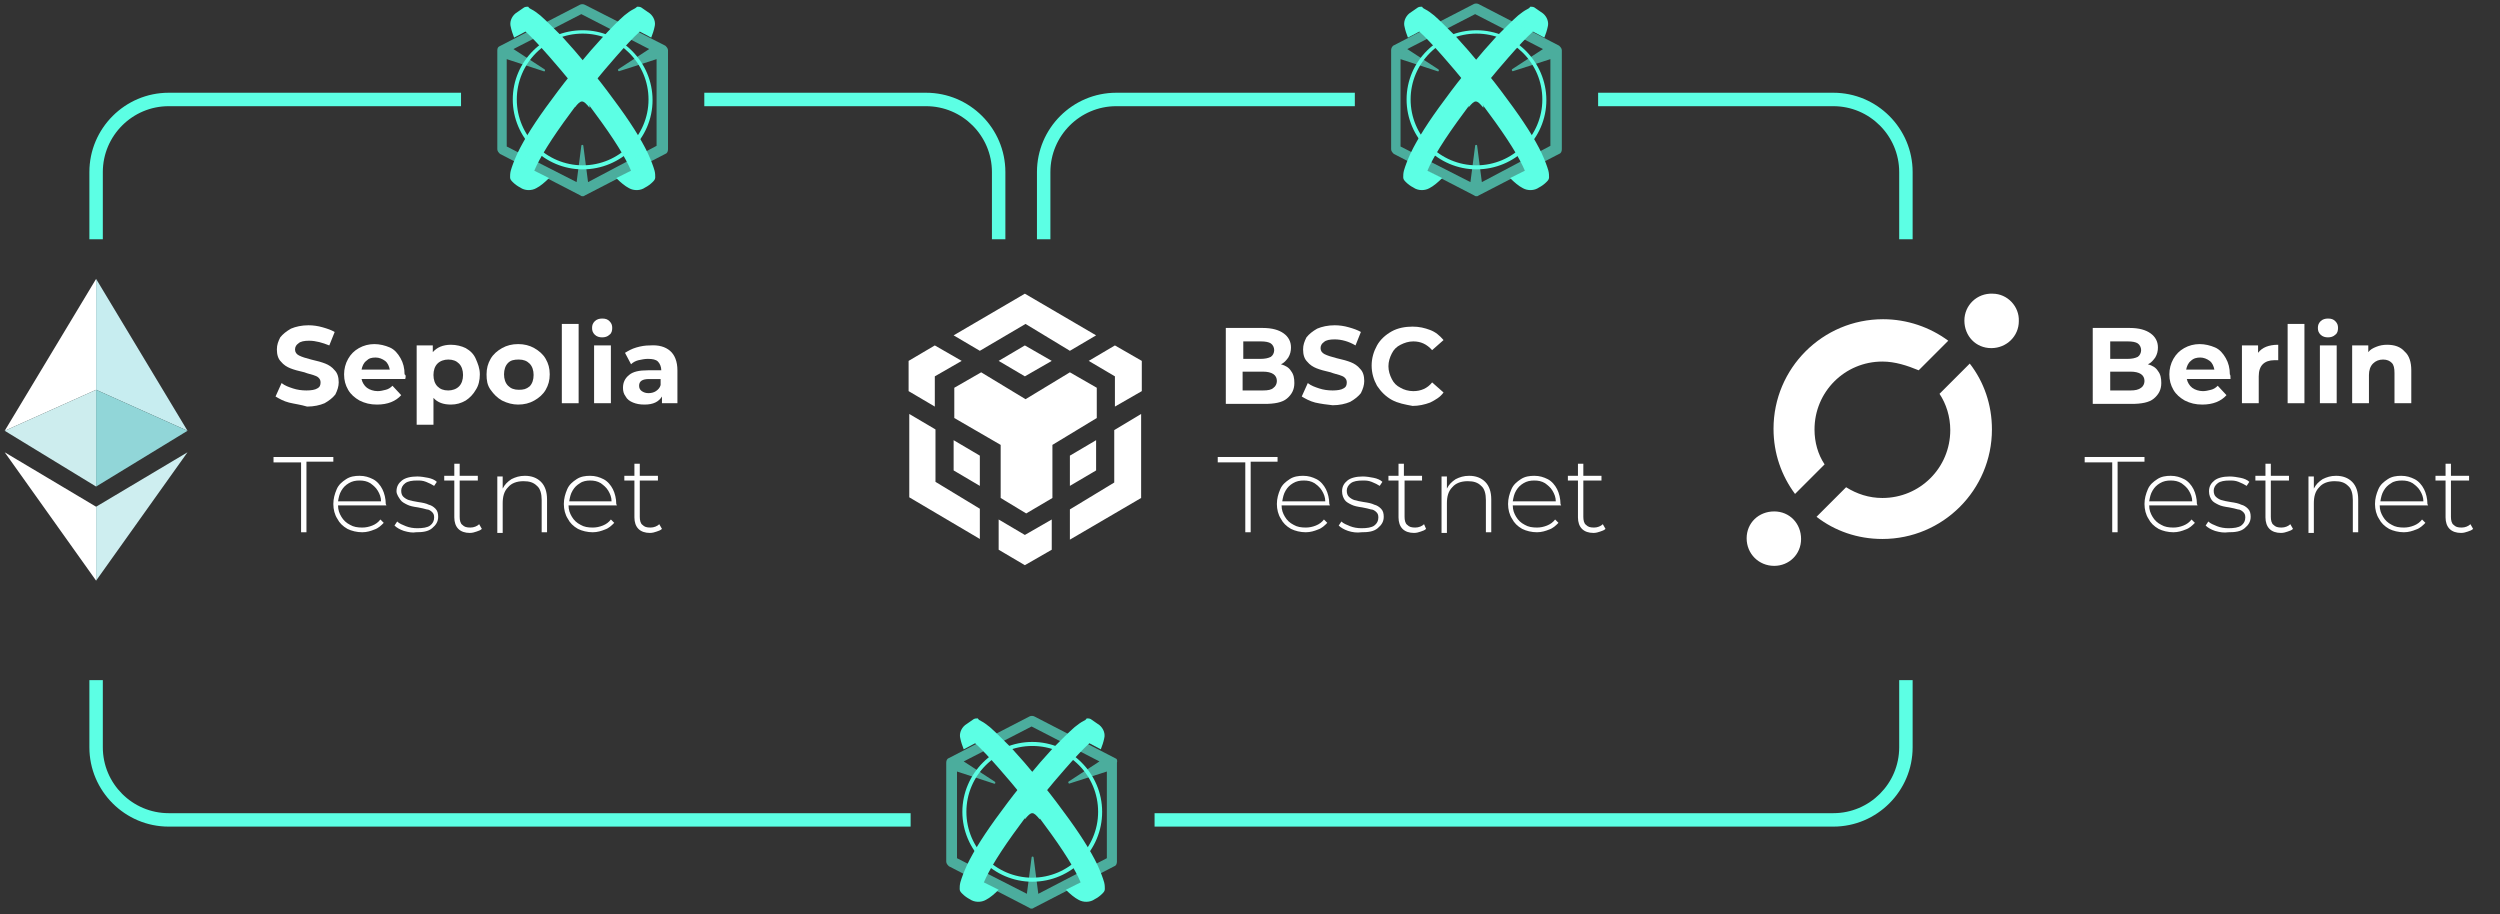 <?xml version="1.0" encoding="utf-8"?>
<!-- Generator: Adobe Illustrator 23.0.1, SVG Export Plug-In . SVG Version: 6.00 Build 0)  -->
<svg version="1.1" id="Capa_1" xmlns="http://www.w3.org/2000/svg" xmlns:xlink="http://www.w3.org/1999/xlink" x="0px" y="0px"
	 viewBox="0 0 372 136" style="enable-background:new 0 0 372 136;" xml:space="preserve">
<rect x="0" y="0" width="372" height="136" fill="#333333" stroke="none"/>
<style type="text/css">
	.st0{fill:#FFFFFF;}
	.st1{fill:#CDEDEE;}
	.st2{fill:#C7EDF0;}
	.st3{fill:#91D6D8;}
	.st4{fill:#CEEEF0;}
	.st5{fill:#5CFFE4;}
	.st6{opacity:0.6;fill:#5CFFE4;}
</style>
<g>
	<g>
		<g>
			<g>
				<polygon class="st0" points="14.3,41.5 14.3,58 0.7,64.1 				"/>
				<polygon class="st1" points="14.3,58 14.3,72.4 0.7,64.1 				"/>
				<polygon class="st0" points="14.3,75.4 14.3,86.4 0.7,67.3 				"/>
			</g>
			<g>
				<polygon class="st2" points="14.3,41.5 14.3,58 27.9,64.1 				"/>
				<polygon class="st3" points="14.3,58 14.3,72.4 27.9,64.1 				"/>
				<polygon class="st4" points="14.3,75.4 14.3,86.4 27.9,67.3 				"/>
			</g>
		</g>
	</g>
</g>
<path id="binancedex" class="st0" d="M156.5,77.3v4.5l-4,2.3l-3.9-2.3v-4.5l3.9,2.3L156.5,77.3z M135.3,61.6l3.9,2.3v7.8l6.6,4v4.5
	L135.3,74V61.6z M169.8,61.6v12.5l-10.6,6.2v-4.5l6.6-4v-7.8L169.8,61.6z M159.2,55.4l4,2.3l0,0v4.5l-6.6,4v7.9l-3.9,2.3l-3.8-2.3
	v-7.9l-6.9-4v-4.5l4-2.3l6.6,4L159.2,55.4z M141.9,65.5l3.9,2.3v4.5l-3.9-2.3V65.5z M163.1,65.5v4.5l-3.9,2.3v-4.5L163.1,65.5z
	 M139.1,51.4l4,2.3l-4,2.3v4.5l-3.9-2.3v-4.5L139.1,51.4z M165.9,51.4l4,2.3v4.5l-4,2.3v-4.5l-3.9-2.3L165.9,51.4z M152.5,51.4
	l4,2.3l-4,2.3l-3.9-2.3L152.5,51.4z M152.5,43.7l10.6,6.2l-3.9,2.3l-6.6-4l-6.8,4l-3.9-2.3L152.5,43.7z"/>
<g>
	<g>
		<g>
			<path class="st0" d="M296.5,43.7c2.2,0,4,1.9,3.9,4.1c0,2.2-1.8,4-4.1,4c-2.3,0-4-1.8-4-4.1C292.3,45.4,294.2,43.6,296.5,43.7z"
				/>
		</g>
		<g>
			<path class="st0" d="M293.1,54.1c2.1,2.7,3.3,6.1,3.3,9.8c0,9-7.3,16.3-16.3,16.3c-3.7,0-7.1-1.2-9.8-3.3l4.4-4.4
				c1.6,1,3.4,1.6,5.4,1.6c5.6,0,10.1-4.5,10.1-10.1c0-2-0.6-3.9-1.6-5.4L293.1,54.1z"/>
		</g>
		<g>
			<path class="st0" d="M280.1,53.8c-5.6,0-10.1,4.5-10.1,10.1c0,1.9,0.5,3.7,1.5,5.2l-4.4,4.4c-2-2.7-3.2-6-3.2-9.7
				c0-9,7.3-16.3,16.3-16.3c3.6,0,7,1.2,9.7,3.2l-4.4,4.4C283.8,54.4,282,53.8,280.1,53.8z"/>
		</g>
		<g>
			<path class="st0" d="M264,76.1c2.3,0,4,1.8,4,4.1c0,2.3-1.8,4-4,4c-2.3,0-4.1-1.8-4.1-4.1C259.9,77.8,261.7,76.1,264,76.1z"/>
		</g>
	</g>
</g>
<g>
	<path class="st5" d="M15.3,35.6h-2v-10c0-6.5,5.3-11.8,11.8-11.8h43.5v2H25.1c-5.4,0-9.8,4.4-9.8,9.8V35.6z"/>
</g>
<g>
	<path class="st5" d="M149.6,35.6h-2v-10c0-5.4-4.4-9.8-9.8-9.8h-33v-2h33c6.5,0,11.8,5.3,11.8,11.8V35.6z"/>
</g>
<g>
	<path class="st5" d="M272.8,123h-101v-2h101c5.4,0,9.8-4.4,9.8-9.8v-10h2v10C284.6,117.7,279.3,123,272.8,123z"/>
</g>
<g>
	<path class="st5" d="M135.5,123H25.1c-6.5,0-11.8-5.3-11.8-11.8v-10h2v10c0,5.4,4.4,9.8,9.8,9.8h110.4V123z"/>
</g>
<g>
	<g>
		<path class="st5" d="M86.7,25.2c-5.7,0-10.4-4.7-10.4-10.4S81,4.5,86.7,4.5c5.7,0,10.4,4.7,10.4,10.4S92.4,25.2,86.7,25.2z
			 M86.7,5c-5.4,0-9.8,4.4-9.8,9.8s4.4,9.8,9.8,9.8c5.4,0,9.8-4.4,9.8-9.8S92.1,5,86.7,5z"/>
	</g>
	<path class="st5" d="M94.2,1.4c-0.4,0.2-0.8,0.5-1.3,0.9C92.1,3,91,4.1,89.8,5.4c-2.4,2.6-5.3,6.1-7.7,9.4c-2.4,3.2-4.1,5.9-5.1,8
		c-0.5,1.1-0.8,1.9-1,2.6c-0.1,0.4-0.1,0.7-0.1,1c0,0.3,0.2,0.5,0.4,0.7c0.3,0.3,0.7,0.6,1.1,0.8c0.7,0.5,1.7,0.5,2.4,0.1
		c0,0,0,0,0,0c0.6-0.3,1.3-0.9,1.9-1.5l-2.2-1.1c0.8-1.9,2.5-4.7,5.4-8.6c2.1-2.9,4.6-5.9,6.7-8.3c1.4-1.6,2.7-3,3.6-3.8l1.7,0.9
		c0.2-0.5,0.4-1.1,0.5-1.6c0,0,0,0,0,0c0.2-0.7-0.1-1.5-0.7-2c-0.4-0.3-0.9-0.6-1.3-0.9c-0.2-0.1-0.4-0.1-0.6-0.1
		C94.6,1.2,94.4,1.3,94.2,1.4z"/>
	<path class="st5" d="M79.1,1.4c0.4,0.2,0.8,0.5,1.3,0.9c0.8,0.7,1.9,1.8,3.2,3.1c2.4,2.6,5.3,6.1,7.7,9.4c2.4,3.2,4.1,5.9,5.1,8
		c0.5,1.1,0.8,1.9,1,2.6c0.1,0.4,0.1,0.7,0.1,1c0,0.3-0.2,0.5-0.4,0.7c-0.3,0.3-0.7,0.6-1.1,0.8c-0.7,0.5-1.7,0.5-2.4,0.1
		c0,0,0,0,0,0c-0.6-0.3-1.3-0.9-1.9-1.5l2.2-1.1c-0.8-1.9-2.5-4.7-5.4-8.6c-2.1-2.9-4.6-5.9-6.7-8.3c-1.4-1.6-2.7-3-3.6-3.8
		l-1.7,0.9c-0.2-0.5-0.4-1.1-0.5-1.6c0,0,0,0,0,0c-0.2-0.7,0.1-1.5,0.7-2c0.4-0.3,0.9-0.6,1.3-0.9c0.2-0.1,0.4-0.1,0.6-0.1
		C78.7,1.2,78.9,1.3,79.1,1.4z"/>
	<path class="st6" d="M99,6.8L87,0.7c-0.2-0.1-0.5-0.1-0.7,0l-12,6.2C74.1,7,74,7.2,74,7.5v14.7c0,0.3,0.2,0.5,0.4,0.7l12,6.2
		c0.1,0.1,0.2,0.1,0.3,0.1c0.1,0,0.2,0,0.3-0.1l12-6.2c0.3-0.1,0.4-0.4,0.4-0.7V7.5C99.4,7.2,99.2,7,99,6.8z M87.5,27.1l-0.7-5.4
		c0-0.2-0.3-0.2-0.3,0l-0.7,5.4l-10.4-5.3V8.8l5.5,1.8c0.2,0.1,0.3-0.2,0.1-0.3l-4.6-3l10.1-5.2l10.1,5.2l-4.6,3
		c-0.1,0.1,0,0.3,0.1,0.3l5.6-1.8v12.9L87.5,27.1z"/>
	<path class="st5" d="M85.5,16c1-1.2,1.2-1.2,2.2,0c0.3,0-1.1-2.8-1.1-2.8S85.4,16,85.5,16z"/>
</g>
<g>
	<path class="st5" d="M156.3,35.6h-2v-10c0-6.5,5.3-11.8,11.8-11.8h35.5v2h-35.5c-5.4,0-9.8,4.4-9.8,9.8V35.6z"/>
</g>
<g>
	<path class="st5" d="M284.6,35.6h-2v-10c0-5.4-4.4-9.8-9.8-9.8h-35v-2h35c6.5,0,11.8,5.3,11.8,11.8V35.6z"/>
</g>
<g>
	<g>
		<path class="st5" d="M219.7,25.2c-5.7,0-10.4-4.7-10.4-10.4S214,4.5,219.7,4.5c5.7,0,10.4,4.7,10.4,10.4S225.4,25.2,219.7,25.2z
			 M219.7,5c-5.4,0-9.8,4.4-9.8,9.8s4.4,9.8,9.8,9.8s9.8-4.4,9.8-9.8S225.1,5,219.7,5z"/>
	</g>
	<path class="st5" d="M227.2,1.4c-0.4,0.2-0.8,0.5-1.3,0.9c-0.8,0.7-1.9,1.8-3.2,3.1c-2.4,2.6-5.3,6.1-7.7,9.4
		c-2.4,3.2-4.1,5.9-5.1,8c-0.5,1.1-0.8,1.9-1,2.6c-0.1,0.4-0.1,0.7-0.1,1c0,0.3,0.2,0.5,0.4,0.7c0.3,0.3,0.7,0.6,1.1,0.8
		c0.7,0.5,1.7,0.5,2.4,0.1c0,0,0,0,0,0c0.6-0.3,1.3-0.9,1.9-1.5l-2.2-1.1c0.8-1.9,2.5-4.7,5.4-8.6c2.1-2.9,4.6-5.9,6.7-8.3
		c1.4-1.6,2.7-3,3.6-3.8l1.7,0.9c0.2-0.5,0.4-1.1,0.5-1.6c0,0,0,0,0,0c0.2-0.7-0.1-1.5-0.7-2c-0.4-0.3-0.9-0.6-1.3-0.9
		c-0.2-0.1-0.4-0.1-0.6-0.1C227.6,1.2,227.4,1.3,227.2,1.4z"/>
	<path class="st5" d="M212.1,1.4c0.4,0.2,0.8,0.5,1.3,0.9c0.8,0.7,1.9,1.8,3.2,3.1c2.4,2.6,5.3,6.1,7.7,9.4c2.4,3.2,4.1,5.9,5.1,8
		c0.5,1.1,0.8,1.9,1,2.6c0.1,0.4,0.1,0.7,0.1,1c0,0.3-0.2,0.5-0.4,0.7c-0.3,0.3-0.7,0.6-1.1,0.8c-0.7,0.5-1.7,0.5-2.4,0.1
		c0,0,0,0,0,0c-0.6-0.3-1.3-0.9-1.9-1.5l2.2-1.1c-0.8-1.9-2.5-4.7-5.4-8.6c-2.1-2.9-4.6-5.9-6.7-8.3c-1.4-1.6-2.7-3-3.6-3.8
		l-1.7,0.9c-0.2-0.5-0.4-1.1-0.5-1.6c0,0,0,0,0,0c-0.2-0.7,0.1-1.5,0.7-2c0.4-0.3,0.9-0.6,1.3-0.9c0.2-0.1,0.4-0.1,0.6-0.1
		C211.7,1.2,211.9,1.3,212.1,1.4z"/>
	<path class="st6" d="M232,6.8l-12-6.2c-0.2-0.1-0.5-0.1-0.7,0l-12,6.2C207.1,7,207,7.2,207,7.5v14.7c0,0.3,0.2,0.5,0.4,0.7l12,6.2
		c0.1,0.1,0.2,0.1,0.3,0.1c0.1,0,0.2,0,0.3-0.1l12-6.2c0.3-0.1,0.4-0.4,0.4-0.7V7.5C232.4,7.2,232.2,7,232,6.8z M220.5,27.1
		l-0.7-5.4c0-0.2-0.3-0.2-0.3,0l-0.7,5.4l-10.4-5.3V8.8l5.5,1.8c0.2,0.1,0.3-0.2,0.1-0.3l-4.6-3l10.1-5.2l10.1,5.2l-4.6,3
		c-0.1,0.1,0,0.3,0.1,0.3l5.6-1.8v12.9L220.5,27.1z"/>
	<path class="st5" d="M218.5,16c1-1.2,1.2-1.2,2.2,0c0.3,0-1.1-2.8-1.1-2.8S218.4,16,218.5,16z"/>
</g>
<g>
	<g>
		<path class="st5" d="M153.6,131.2c-5.7,0-10.4-4.7-10.4-10.4s4.7-10.4,10.4-10.4c5.7,0,10.4,4.7,10.4,10.4
			S159.4,131.2,153.6,131.2z M153.6,111c-5.4,0-9.8,4.4-9.8,9.8s4.4,9.8,9.8,9.8c5.4,0,9.8-4.4,9.8-9.8S159.1,111,153.6,111z"/>
	</g>
	<path class="st5" d="M161.2,107.3c-0.4,0.2-0.8,0.5-1.3,0.9c-0.8,0.7-1.9,1.8-3.2,3.1c-2.4,2.6-5.3,6.1-7.7,9.4
		c-2.4,3.2-4.1,5.9-5.1,8c-0.5,1.1-0.8,1.9-1,2.6c-0.1,0.4-0.1,0.7-0.1,1c0,0.3,0.2,0.5,0.4,0.7c0.3,0.3,0.7,0.6,1.1,0.8
		c0.7,0.5,1.7,0.5,2.4,0.1c0,0,0,0,0,0c0.6-0.3,1.3-0.9,1.9-1.5l-2.2-1.1c0.8-1.9,2.5-4.7,5.4-8.6c2.1-2.9,4.6-5.9,6.7-8.3
		c1.4-1.6,2.7-3,3.6-3.8l1.7,0.9c0.2-0.5,0.4-1.1,0.5-1.6c0,0,0,0,0,0c0.2-0.7-0.1-1.5-0.7-2c-0.4-0.3-0.9-0.6-1.3-0.9
		c-0.2-0.1-0.4-0.1-0.6-0.1C161.6,107.1,161.4,107.2,161.2,107.3z"/>
	<path class="st5" d="M146,107.3c0.4,0.2,0.8,0.5,1.3,0.9c0.8,0.7,1.9,1.8,3.2,3.1c2.4,2.6,5.3,6.1,7.7,9.4c2.4,3.2,4.1,5.9,5.1,8
		c0.5,1.1,0.8,1.9,1,2.6c0.1,0.4,0.1,0.7,0.1,1c0,0.3-0.2,0.5-0.4,0.7c-0.3,0.3-0.7,0.6-1.1,0.8c-0.7,0.5-1.7,0.5-2.4,0.1
		c0,0,0,0,0,0c-0.6-0.3-1.3-0.9-1.9-1.5l2.2-1.1c-0.8-1.9-2.5-4.7-5.4-8.6c-2.1-2.9-4.6-5.9-6.7-8.3c-1.4-1.6-2.7-3-3.6-3.8
		l-1.7,0.9c-0.2-0.5-0.4-1.1-0.5-1.6c0,0,0,0,0,0c-0.2-0.7,0.1-1.5,0.7-2c0.4-0.3,0.9-0.6,1.3-0.9c0.2-0.1,0.4-0.1,0.6-0.1
		C145.6,107.1,145.8,107.2,146,107.3z"/>
	<path class="st6" d="M165.9,112.8l-12-6.2c-0.2-0.1-0.5-0.1-0.7,0l-12,6.2c-0.3,0.1-0.4,0.4-0.4,0.7v14.7c0,0.3,0.2,0.5,0.4,0.7
		l12,6.2c0.1,0.1,0.2,0.1,0.3,0.1c0.1,0,0.2,0,0.3-0.1l12-6.2c0.3-0.1,0.4-0.4,0.4-0.7v-14.7C166.3,113.1,166.2,112.9,165.9,112.8z
		 M154.5,133l-0.7-5.4c0-0.2-0.3-0.2-0.3,0l-0.7,5.4l-10.4-5.3v-12.9l5.5,1.8c0.2,0.1,0.3-0.2,0.1-0.3l-4.6-3l10.1-5.2l10.1,5.2
		l-4.6,3c-0.1,0.1,0,0.3,0.1,0.3l5.6-1.8v12.9L154.5,133z"/>
	<path class="st5" d="M152.5,121.9c1-1.2,1.2-1.2,2.2,0c0.3,0-1.1-2.8-1.1-2.8S152.3,121.9,152.5,121.9z"/>
</g>
<g>
	<g>
		<path class="st0" d="M43,59.9c-0.8-0.2-1.5-0.6-2-0.9l0.9-2c0.5,0.4,1.1,0.6,1.7,0.8s1.3,0.3,2,0.3c0.7,0,1.3-0.1,1.6-0.3
			c0.4-0.2,0.5-0.5,0.5-0.9c0-0.3-0.1-0.5-0.3-0.7c-0.2-0.2-0.5-0.3-0.8-0.4c-0.3-0.1-0.8-0.2-1.3-0.4c-0.9-0.2-1.6-0.4-2.1-0.6
			c-0.5-0.2-1-0.5-1.4-1c-0.4-0.4-0.6-1-0.6-1.8c0-0.7,0.2-1.2,0.5-1.8c0.4-0.5,0.9-0.9,1.6-1.3c0.7-0.3,1.6-0.5,2.6-0.5
			c0.7,0,1.4,0.1,2.1,0.3c0.7,0.2,1.3,0.4,1.8,0.7l-0.8,2C48,51,47,50.7,46,50.7c-0.7,0-1.3,0.1-1.6,0.4c-0.3,0.2-0.5,0.5-0.5,0.9
			c0,0.4,0.2,0.7,0.6,0.9c0.4,0.2,1,0.4,1.8,0.6c0.9,0.2,1.6,0.4,2.1,0.6c0.5,0.2,1,0.5,1.4,1c0.4,0.4,0.6,1,0.6,1.8
			c0,0.6-0.2,1.2-0.5,1.8c-0.4,0.5-0.9,0.9-1.6,1.3c-0.7,0.3-1.6,0.5-2.6,0.5C44.7,60.2,43.8,60.1,43,59.9z"/>
		<path class="st0" d="M60.3,56.4h-6.5c0.1,0.5,0.4,1,0.8,1.3c0.4,0.3,1,0.5,1.6,0.5c0.4,0,0.8-0.1,1.2-0.2s0.7-0.3,1-0.6l1.3,1.4
			c-0.8,0.9-2,1.4-3.6,1.4c-1,0-1.8-0.2-2.6-0.6c-0.7-0.4-1.3-0.9-1.7-1.6s-0.6-1.4-0.6-2.3c0-0.8,0.2-1.6,0.6-2.3
			c0.4-0.7,0.9-1.2,1.6-1.6c0.7-0.4,1.5-0.6,2.3-0.6c0.8,0,1.6,0.2,2.3,0.5s1.2,0.9,1.6,1.6s0.6,1.5,0.6,2.4
			C60.4,55.8,60.4,56,60.3,56.4z M54.5,53.7c-0.4,0.3-0.6,0.8-0.7,1.3H58c-0.1-0.5-0.3-1-0.7-1.3c-0.4-0.3-0.9-0.5-1.4-0.5
			C55.3,53.2,54.9,53.3,54.5,53.7z"/>
		<path class="st0" d="M69.3,51.8c0.7,0.4,1.2,0.9,1.5,1.6s0.6,1.4,0.6,2.3c0,0.9-0.2,1.7-0.6,2.3c-0.4,0.7-0.9,1.2-1.5,1.6
			c-0.7,0.4-1.4,0.6-2.2,0.6c-1.1,0-2-0.3-2.6-1v4H62V51.4h2.4v1c0.6-0.7,1.5-1.1,2.7-1.1C67.9,51.3,68.7,51.5,69.3,51.8z
			 M68.3,57.5c0.4-0.4,0.6-1,0.6-1.7c0-0.7-0.2-1.3-0.6-1.7c-0.4-0.4-0.9-0.6-1.6-0.6c-0.6,0-1.2,0.2-1.6,0.6
			c-0.4,0.4-0.6,1-0.6,1.7c0,0.7,0.2,1.3,0.6,1.7c0.4,0.4,0.9,0.6,1.6,0.6C67.3,58.1,67.9,57.9,68.3,57.5z"/>
		<path class="st0" d="M74.7,59.6C74,59.2,73.5,58.7,73,58s-0.6-1.4-0.6-2.3c0-0.9,0.2-1.6,0.6-2.3c0.4-0.7,1-1.2,1.7-1.6
			c0.7-0.4,1.5-0.6,2.4-0.6c0.9,0,1.7,0.2,2.4,0.6c0.7,0.4,1.3,0.9,1.7,1.6c0.4,0.7,0.6,1.4,0.6,2.3c0,0.9-0.2,1.6-0.6,2.3
			c-0.4,0.7-1,1.2-1.7,1.6c-0.7,0.4-1.5,0.6-2.4,0.6C76.3,60.2,75.5,60,74.7,59.6z M78.8,57.5c0.4-0.4,0.6-1,0.6-1.7
			c0-0.7-0.2-1.3-0.6-1.7c-0.4-0.4-0.9-0.6-1.6-0.6S76,53.6,75.6,54S75,55,75,55.7c0,0.7,0.2,1.3,0.6,1.7c0.4,0.4,0.9,0.6,1.6,0.6
			S78.3,57.9,78.8,57.5z"/>
		<path class="st0" d="M83.6,48.2h2.5V60h-2.5V48.2z"/>
		<path class="st0" d="M88.5,49.8c-0.3-0.3-0.4-0.6-0.4-1c0-0.4,0.1-0.7,0.4-1s0.7-0.4,1.1-0.4c0.5,0,0.8,0.1,1.1,0.4
			c0.3,0.3,0.4,0.6,0.4,1c0,0.4-0.1,0.8-0.4,1c-0.3,0.3-0.7,0.4-1.1,0.4C89.2,50.2,88.8,50.1,88.5,49.8z M88.4,51.4h2.5V60h-2.5
			V51.4z"/>
		<path class="st0" d="M99.7,52.2c0.7,0.6,1.1,1.6,1.1,2.9V60h-2.3V59c-0.5,0.8-1.3,1.2-2.6,1.2c-0.7,0-1.2-0.1-1.7-0.3
			s-0.9-0.5-1.1-0.9c-0.3-0.4-0.4-0.8-0.4-1.3c0-0.8,0.3-1.4,0.9-1.9c0.6-0.5,1.5-0.7,2.8-0.7h2c0-0.5-0.2-1-0.5-1.3
			c-0.3-0.3-0.8-0.4-1.5-0.4c-0.5,0-0.9,0.1-1.4,0.2c-0.4,0.1-0.8,0.3-1.1,0.6l-0.9-1.7c0.5-0.3,1-0.6,1.7-0.8
			c0.7-0.2,1.3-0.3,2-0.3C98,51.3,99,51.6,99.7,52.2z M97.6,58.2c0.3-0.2,0.6-0.5,0.7-0.9v-0.9h-1.7c-1,0-1.5,0.3-1.5,1
			c0,0.3,0.1,0.6,0.4,0.8c0.3,0.2,0.6,0.3,1,0.3C96.9,58.5,97.3,58.4,97.6,58.2z"/>
		<path class="st0" d="M44.7,68.8h-4V68h8.9v0.7h-4v10.5h-0.8V68.8z"/>
		<path class="st0" d="M57.5,75.2h-7.2c0,0.7,0.2,1.2,0.5,1.7c0.3,0.5,0.7,0.9,1.3,1.2c0.5,0.3,1.1,0.4,1.8,0.4c0.5,0,1-0.1,1.5-0.3
			c0.5-0.2,0.9-0.5,1.2-0.9l0.5,0.5c-0.4,0.4-0.8,0.8-1.4,1c-0.5,0.2-1.1,0.4-1.8,0.4c-0.8,0-1.6-0.2-2.2-0.5
			c-0.7-0.4-1.2-0.9-1.5-1.5c-0.4-0.6-0.6-1.4-0.6-2.2c0-0.8,0.2-1.5,0.5-2.2s0.8-1.1,1.4-1.5c0.6-0.4,1.3-0.5,2-0.5
			c0.8,0,1.4,0.2,2,0.5s1.1,0.9,1.4,1.5s0.5,1.4,0.5,2.2L57.5,75.2z M51.9,71.9c-0.5,0.3-0.8,0.6-1.1,1.1c-0.3,0.5-0.4,1-0.5,1.6
			h6.4c0-0.6-0.2-1.1-0.5-1.6c-0.3-0.5-0.7-0.8-1.1-1.1c-0.5-0.3-1-0.4-1.6-0.4C52.9,71.5,52.4,71.6,51.9,71.9z"/>
		<path class="st0" d="M60.1,79c-0.6-0.2-1.1-0.5-1.4-0.8l0.4-0.6c0.3,0.3,0.8,0.5,1.3,0.7c0.5,0.2,1.1,0.3,1.7,0.3
			c0.8,0,1.5-0.1,1.9-0.4c0.4-0.3,0.6-0.7,0.6-1.2c0-0.4-0.1-0.6-0.3-0.8c-0.2-0.2-0.5-0.4-0.8-0.4c-0.3-0.1-0.8-0.2-1.3-0.3
			c-0.7-0.1-1.2-0.2-1.6-0.4s-0.8-0.4-1-0.7S59,73.6,59,73.1c0-0.7,0.3-1.2,0.8-1.6c0.5-0.4,1.3-0.6,2.3-0.6c0.5,0,1.1,0.1,1.6,0.2
			c0.5,0.1,1,0.3,1.3,0.6l-0.4,0.6c-0.3-0.2-0.7-0.4-1.2-0.6s-0.9-0.2-1.3-0.2c-0.8,0-1.4,0.1-1.8,0.4c-0.4,0.3-0.6,0.7-0.6,1.1
			c0,0.4,0.1,0.7,0.3,0.9c0.2,0.2,0.5,0.4,0.8,0.5c0.3,0.1,0.8,0.2,1.4,0.3c0.7,0.1,1.2,0.2,1.6,0.4c0.4,0.1,0.7,0.3,1,0.6
			c0.3,0.3,0.4,0.7,0.4,1.2c0,0.7-0.3,1.2-0.9,1.7s-1.4,0.6-2.4,0.6C61.4,79.3,60.8,79.2,60.1,79z"/>
		<path class="st0" d="M71.7,78.7c-0.2,0.2-0.5,0.3-0.8,0.4s-0.6,0.2-1,0.2c-0.7,0-1.3-0.2-1.7-0.6c-0.4-0.4-0.6-1-0.6-1.7v-5.5
			h-1.5v-0.7h1.5V69h0.8v1.8h2.7v0.7h-2.7v5.4c0,0.5,0.1,1,0.4,1.2c0.3,0.3,0.6,0.4,1.2,0.4c0.5,0,1-0.2,1.3-0.5L71.7,78.7z"/>
		<path class="st0" d="M80.5,71.7c0.6,0.6,0.9,1.5,0.9,2.6v4.9h-0.8v-4.8c0-0.9-0.2-1.7-0.7-2.1c-0.5-0.5-1.1-0.7-2-0.7
			c-1,0-1.8,0.3-2.3,0.9c-0.6,0.6-0.8,1.4-0.8,2.4v4.4H74v-8.4h0.8v1.8c0.3-0.6,0.7-1,1.3-1.4c0.6-0.3,1.2-0.5,2-0.5
			C79.1,70.8,79.9,71.1,80.5,71.7z"/>
		<path class="st0" d="M91.8,75.2h-7.2c0,0.7,0.2,1.2,0.5,1.7c0.3,0.5,0.7,0.9,1.3,1.2c0.5,0.3,1.1,0.4,1.8,0.4c0.5,0,1-0.1,1.5-0.3
			c0.5-0.2,0.9-0.5,1.2-0.9l0.5,0.5c-0.4,0.4-0.8,0.8-1.4,1c-0.5,0.2-1.1,0.4-1.8,0.4c-0.8,0-1.6-0.2-2.2-0.5
			c-0.7-0.4-1.2-0.9-1.5-1.5c-0.4-0.6-0.6-1.4-0.6-2.2c0-0.8,0.2-1.5,0.5-2.2s0.8-1.1,1.4-1.5c0.6-0.4,1.3-0.5,2-0.5
			c0.8,0,1.4,0.2,2,0.5s1.1,0.9,1.4,1.5s0.5,1.4,0.5,2.2L91.8,75.2z M86.3,71.9c-0.5,0.3-0.8,0.6-1.1,1.1c-0.3,0.5-0.4,1-0.5,1.6H91
			c0-0.6-0.2-1.1-0.5-1.6c-0.3-0.5-0.7-0.8-1.1-1.1c-0.5-0.3-1-0.4-1.6-0.4C87.3,71.5,86.7,71.6,86.3,71.9z"/>
		<path class="st0" d="M98.5,78.7c-0.2,0.2-0.5,0.3-0.8,0.4s-0.6,0.2-1,0.2c-0.7,0-1.3-0.2-1.7-0.6c-0.4-0.4-0.6-1-0.6-1.7v-5.5
			h-1.5v-0.7h1.5V69h0.8v1.8h2.7v0.7h-2.7v5.4c0,0.5,0.1,1,0.4,1.2c0.3,0.3,0.6,0.4,1.2,0.4c0.5,0,1-0.2,1.3-0.5L98.5,78.7z"/>
	</g>
</g>
<g>
	<g>
		<path class="st0" d="M321.1,55.2c0.4,0.5,0.5,1.1,0.5,1.8c0,1-0.4,1.7-1.1,2.3s-1.9,0.8-3.3,0.8h-5.8V48.8h5.5
			c1.4,0,2.4,0.3,3.1,0.8c0.7,0.5,1.1,1.2,1.1,2.1c0,0.5-0.1,1-0.4,1.5c-0.3,0.4-0.6,0.8-1.1,1C320.3,54.4,320.8,54.7,321.1,55.2z
			 M314,50.8v2.6h2.6c0.6,0,1.1-0.1,1.5-0.3c0.3-0.2,0.5-0.6,0.5-1c0-0.4-0.2-0.8-0.5-1c-0.3-0.2-0.8-0.3-1.5-0.3H314z M318.6,57.7
			c0.3-0.2,0.5-0.6,0.5-1c0-0.9-0.7-1.4-2.1-1.4h-3v2.8h3C317.7,58.1,318.2,58,318.6,57.7z"/>
		<path class="st0" d="M331.9,56.4h-6.5c0.1,0.5,0.4,1,0.8,1.3c0.4,0.3,1,0.5,1.6,0.5c0.4,0,0.8-0.1,1.2-0.2s0.7-0.3,1-0.6l1.3,1.4
			c-0.8,0.9-2,1.4-3.6,1.4c-1,0-1.8-0.2-2.6-0.6c-0.7-0.4-1.3-0.9-1.7-1.6s-0.6-1.4-0.6-2.3c0-0.8,0.2-1.6,0.6-2.3
			c0.4-0.7,0.9-1.2,1.6-1.6c0.7-0.4,1.5-0.6,2.3-0.6c0.8,0,1.6,0.2,2.3,0.5s1.2,0.9,1.6,1.6s0.6,1.5,0.6,2.4
			C331.9,55.8,331.9,56,331.9,56.4z M326,53.7c-0.4,0.3-0.6,0.8-0.7,1.3h4.2c-0.1-0.5-0.3-1-0.7-1.3c-0.4-0.3-0.9-0.5-1.4-0.5
			C326.9,53.2,326.4,53.3,326,53.7z"/>
		<path class="st0" d="M337.2,51.6c0.5-0.2,1.1-0.3,1.8-0.3v2.3c-0.3,0-0.5,0-0.6,0c-0.7,0-1.3,0.2-1.7,0.6c-0.4,0.4-0.6,1-0.6,1.8
			V60h-2.5v-8.6h2.4v1.1C336.3,52.1,336.7,51.8,337.2,51.6z"/>
		<path class="st0" d="M340.4,48.2h2.5V60h-2.5V48.2z"/>
		<path class="st0" d="M345.3,49.8c-0.3-0.3-0.4-0.6-0.4-1c0-0.4,0.1-0.7,0.4-1s0.7-0.4,1.1-0.4c0.5,0,0.8,0.1,1.1,0.4
			c0.3,0.3,0.4,0.6,0.4,1c0,0.4-0.1,0.8-0.4,1c-0.3,0.3-0.7,0.4-1.1,0.4C346,50.2,345.6,50.1,345.3,49.8z M345.2,51.4h2.5V60h-2.5
			V51.4z"/>
		<path class="st0" d="M357.8,52.3c0.7,0.6,1,1.6,1,2.8V60h-2.5v-4.5c0-0.7-0.1-1.2-0.4-1.5c-0.3-0.3-0.7-0.5-1.3-0.5
			c-0.6,0-1.1,0.2-1.5,0.6c-0.4,0.4-0.6,1-0.6,1.7V60H350v-8.6h2.4v1c0.3-0.4,0.7-0.6,1.2-0.8c0.5-0.2,1-0.3,1.6-0.3
			C356.3,51.3,357.2,51.6,357.8,52.3z"/>
		<path class="st0" d="M314.2,68.8h-4V68h8.9v0.7h-4v10.5h-0.8V68.8z"/>
		<path class="st0" d="M327,75.2h-7.2c0,0.7,0.2,1.2,0.5,1.7c0.3,0.5,0.7,0.9,1.3,1.2c0.5,0.3,1.1,0.4,1.8,0.4c0.5,0,1-0.1,1.5-0.3
			c0.5-0.2,0.9-0.5,1.2-0.9l0.5,0.5c-0.4,0.4-0.8,0.8-1.4,1c-0.5,0.2-1.1,0.4-1.8,0.4c-0.8,0-1.6-0.2-2.2-0.5
			c-0.7-0.4-1.2-0.9-1.5-1.5c-0.4-0.6-0.6-1.4-0.6-2.2c0-0.8,0.2-1.5,0.5-2.2s0.8-1.1,1.4-1.5c0.6-0.4,1.3-0.5,2-0.5
			c0.8,0,1.4,0.2,2,0.5s1.1,0.9,1.4,1.5s0.5,1.4,0.5,2.2L327,75.2z M321.4,71.9c-0.5,0.3-0.8,0.6-1.1,1.1c-0.3,0.5-0.4,1-0.5,1.6
			h6.4c0-0.6-0.2-1.1-0.5-1.6c-0.3-0.5-0.7-0.8-1.1-1.1c-0.5-0.3-1-0.4-1.6-0.4C322.4,71.5,321.9,71.6,321.4,71.9z"/>
		<path class="st0" d="M329.6,79c-0.6-0.2-1.1-0.5-1.4-0.8l0.4-0.6c0.3,0.3,0.8,0.5,1.3,0.7c0.5,0.2,1.1,0.3,1.7,0.3
			c0.8,0,1.5-0.1,1.9-0.4c0.4-0.3,0.6-0.7,0.6-1.2c0-0.4-0.1-0.6-0.3-0.8c-0.2-0.2-0.5-0.4-0.8-0.4c-0.3-0.1-0.8-0.2-1.3-0.3
			c-0.7-0.1-1.2-0.2-1.6-0.4s-0.8-0.4-1-0.7s-0.4-0.7-0.4-1.3c0-0.7,0.3-1.2,0.8-1.6c0.5-0.4,1.3-0.6,2.3-0.6c0.5,0,1.1,0.1,1.6,0.2
			c0.5,0.1,1,0.3,1.3,0.6l-0.4,0.6c-0.3-0.2-0.7-0.4-1.2-0.6s-0.9-0.2-1.3-0.2c-0.8,0-1.4,0.1-1.8,0.4c-0.4,0.3-0.6,0.7-0.6,1.1
			c0,0.4,0.1,0.7,0.3,0.9c0.2,0.2,0.5,0.4,0.8,0.5c0.3,0.1,0.8,0.2,1.4,0.3c0.7,0.1,1.2,0.2,1.6,0.4c0.4,0.1,0.7,0.3,1,0.6
			c0.3,0.3,0.4,0.7,0.4,1.2c0,0.7-0.3,1.2-0.9,1.7s-1.4,0.6-2.4,0.6C330.9,79.3,330.3,79.2,329.6,79z"/>
		<path class="st0" d="M341.2,78.7c-0.2,0.2-0.5,0.3-0.8,0.4s-0.6,0.2-1,0.2c-0.7,0-1.3-0.2-1.7-0.6c-0.4-0.4-0.6-1-0.6-1.7v-5.5
			h-1.5v-0.7h1.5V69h0.8v1.8h2.7v0.7h-2.7v5.4c0,0.5,0.1,1,0.4,1.2c0.3,0.3,0.6,0.4,1.2,0.4c0.5,0,1-0.2,1.3-0.5L341.2,78.7z"/>
		<path class="st0" d="M350,71.7c0.6,0.6,0.9,1.5,0.9,2.6v4.9h-0.8v-4.8c0-0.9-0.2-1.7-0.7-2.1c-0.5-0.5-1.1-0.7-2-0.7
			c-1,0-1.8,0.3-2.3,0.9c-0.6,0.6-0.8,1.4-0.8,2.4v4.4h-0.8v-8.4h0.8v1.8c0.3-0.6,0.7-1,1.3-1.4c0.6-0.3,1.2-0.5,2-0.5
			C348.6,70.8,349.4,71.1,350,71.7z"/>
		<path class="st0" d="M361.3,75.2h-7.2c0,0.7,0.2,1.2,0.5,1.7c0.3,0.5,0.7,0.9,1.3,1.2c0.5,0.3,1.1,0.4,1.8,0.4
			c0.5,0,1-0.1,1.5-0.3c0.5-0.2,0.9-0.5,1.2-0.9l0.5,0.5c-0.4,0.4-0.8,0.8-1.4,1c-0.5,0.2-1.1,0.4-1.8,0.4c-0.8,0-1.6-0.2-2.2-0.5
			c-0.7-0.4-1.2-0.9-1.5-1.5c-0.4-0.6-0.6-1.4-0.6-2.2c0-0.8,0.2-1.5,0.5-2.2s0.8-1.1,1.4-1.5c0.6-0.4,1.3-0.5,2-0.5
			c0.8,0,1.4,0.2,2,0.5s1.1,0.9,1.4,1.5s0.5,1.4,0.5,2.2L361.3,75.2z M355.8,71.9c-0.5,0.3-0.8,0.6-1.1,1.1c-0.3,0.5-0.4,1-0.5,1.6
			h6.4c0-0.6-0.2-1.1-0.5-1.6c-0.3-0.5-0.7-0.8-1.1-1.1c-0.5-0.3-1-0.4-1.6-0.4C356.8,71.5,356.2,71.6,355.8,71.9z"/>
		<path class="st0" d="M368,78.7c-0.2,0.2-0.5,0.3-0.8,0.4s-0.6,0.2-1,0.2c-0.7,0-1.3-0.2-1.7-0.6c-0.4-0.4-0.6-1-0.6-1.7v-5.5h-1.5
			v-0.7h1.5V69h0.8v1.8h2.7v0.7h-2.7v5.4c0,0.5,0.1,1,0.4,1.2c0.3,0.3,0.6,0.4,1.2,0.4c0.5,0,1-0.2,1.3-0.5L368,78.7z"/>
	</g>
</g>
<g>
	<g>
		<path class="st0" d="M192.1,55.2c0.4,0.5,0.5,1.1,0.5,1.8c0,1-0.4,1.7-1.1,2.3s-1.9,0.8-3.3,0.8h-5.8V48.8h5.5
			c1.4,0,2.4,0.3,3.1,0.8c0.7,0.5,1.1,1.2,1.1,2.1c0,0.5-0.1,1-0.4,1.5c-0.3,0.4-0.6,0.8-1.1,1C191.3,54.4,191.8,54.7,192.1,55.2z
			 M185,50.8v2.6h2.6c0.6,0,1.1-0.1,1.5-0.3c0.3-0.2,0.5-0.6,0.5-1c0-0.4-0.2-0.8-0.5-1c-0.3-0.2-0.8-0.3-1.5-0.3H185z M189.5,57.7
			c0.3-0.2,0.5-0.6,0.5-1c0-0.9-0.7-1.4-2.1-1.4h-3v2.8h3C188.7,58.1,189.2,58,189.5,57.7z"/>
		<path class="st0" d="M195.7,59.9c-0.8-0.2-1.5-0.6-2-0.9l0.9-2c0.5,0.4,1.1,0.6,1.7,0.8s1.3,0.3,2,0.3c0.7,0,1.3-0.1,1.6-0.3
			c0.4-0.2,0.5-0.5,0.5-0.9c0-0.3-0.1-0.5-0.3-0.7c-0.2-0.2-0.5-0.3-0.8-0.4c-0.3-0.1-0.8-0.2-1.3-0.4c-0.9-0.2-1.6-0.4-2.1-0.6
			c-0.5-0.2-1-0.5-1.4-1c-0.4-0.4-0.6-1-0.6-1.8c0-0.7,0.2-1.2,0.5-1.8c0.4-0.5,0.9-0.9,1.6-1.3c0.7-0.3,1.6-0.5,2.6-0.5
			c0.7,0,1.4,0.1,2.1,0.3c0.7,0.2,1.3,0.4,1.8,0.7l-0.8,2c-1-0.6-2.1-0.9-3.1-0.9c-0.7,0-1.3,0.1-1.6,0.4c-0.3,0.2-0.5,0.5-0.5,0.9
			c0,0.4,0.2,0.7,0.6,0.9c0.4,0.2,1,0.4,1.8,0.6c0.9,0.2,1.6,0.4,2.1,0.6c0.5,0.2,1,0.5,1.4,1c0.4,0.4,0.6,1,0.6,1.8
			c0,0.6-0.2,1.2-0.5,1.8c-0.4,0.5-0.9,0.9-1.6,1.3c-0.7,0.3-1.6,0.5-2.6,0.5C197.4,60.2,196.6,60.1,195.7,59.9z"/>
		<path class="st0" d="M207.1,59.5c-0.9-0.5-1.6-1.2-2.2-2.1c-0.5-0.9-0.8-1.9-0.8-3s0.3-2.1,0.8-3s1.3-1.6,2.2-2.1s2-0.7,3.1-0.7
			c1,0,1.8,0.2,2.6,0.5s1.4,0.8,2,1.5l-1.7,1.5c-0.8-0.9-1.7-1.3-2.8-1.3c-0.7,0-1.3,0.2-1.9,0.5s-1,0.7-1.3,1.3s-0.5,1.2-0.5,1.9
			s0.2,1.3,0.5,1.9s0.7,1,1.3,1.3c0.5,0.3,1.2,0.5,1.9,0.5c1.1,0,2.1-0.4,2.8-1.3l1.7,1.5c-0.5,0.7-1.2,1.1-2,1.5
			c-0.8,0.3-1.7,0.5-2.6,0.5C209.1,60.2,208,60,207.1,59.5z"/>
		<path class="st0" d="M185.2,68.8h-4V68h8.9v0.7h-4v10.5h-0.8V68.8z"/>
		<path class="st0" d="M197.9,75.2h-7.2c0,0.7,0.2,1.2,0.5,1.7c0.3,0.5,0.7,0.9,1.3,1.2c0.5,0.3,1.1,0.4,1.8,0.4
			c0.5,0,1-0.1,1.5-0.3c0.5-0.2,0.9-0.5,1.2-0.9l0.5,0.5c-0.4,0.4-0.8,0.8-1.4,1c-0.5,0.2-1.1,0.4-1.8,0.4c-0.8,0-1.6-0.2-2.2-0.5
			c-0.7-0.4-1.2-0.9-1.5-1.5c-0.4-0.6-0.6-1.4-0.6-2.2c0-0.8,0.2-1.5,0.5-2.2s0.8-1.1,1.4-1.5c0.6-0.4,1.3-0.5,2-0.5
			c0.8,0,1.4,0.2,2,0.5s1.1,0.9,1.4,1.5s0.5,1.4,0.5,2.2L197.9,75.2z M192.4,71.9c-0.5,0.3-0.8,0.6-1.1,1.1c-0.3,0.5-0.4,1-0.5,1.6
			h6.4c0-0.6-0.2-1.1-0.5-1.6c-0.3-0.5-0.7-0.8-1.1-1.1c-0.5-0.3-1-0.4-1.6-0.4C193.4,71.5,192.9,71.6,192.4,71.9z"/>
		<path class="st0" d="M200.6,79c-0.6-0.2-1.1-0.5-1.4-0.8l0.4-0.6c0.3,0.3,0.8,0.5,1.3,0.7c0.5,0.2,1.1,0.3,1.7,0.3
			c0.8,0,1.5-0.1,1.9-0.4c0.4-0.3,0.6-0.7,0.6-1.2c0-0.4-0.1-0.6-0.3-0.8c-0.2-0.2-0.5-0.4-0.8-0.4c-0.3-0.1-0.8-0.2-1.3-0.3
			c-0.7-0.1-1.2-0.2-1.6-0.4s-0.8-0.4-1-0.7s-0.4-0.7-0.4-1.3c0-0.7,0.3-1.2,0.8-1.6c0.5-0.4,1.3-0.6,2.3-0.6c0.5,0,1.1,0.1,1.6,0.2
			c0.5,0.1,1,0.3,1.3,0.6l-0.4,0.6c-0.3-0.2-0.7-0.4-1.2-0.6s-0.9-0.2-1.3-0.2c-0.8,0-1.4,0.1-1.8,0.4c-0.4,0.3-0.6,0.7-0.6,1.1
			c0,0.4,0.1,0.7,0.3,0.9c0.2,0.2,0.5,0.4,0.8,0.5c0.3,0.1,0.8,0.2,1.4,0.3c0.7,0.1,1.2,0.2,1.6,0.4c0.4,0.1,0.7,0.3,1,0.6
			c0.3,0.3,0.4,0.7,0.4,1.2c0,0.7-0.3,1.2-0.9,1.7s-1.4,0.6-2.4,0.6C201.9,79.3,201.2,79.2,200.6,79z"/>
		<path class="st0" d="M212.2,78.7c-0.2,0.2-0.5,0.3-0.8,0.4s-0.6,0.2-1,0.2c-0.7,0-1.3-0.2-1.7-0.6c-0.4-0.4-0.6-1-0.6-1.7v-5.5
			h-1.5v-0.7h1.5V69h0.8v1.8h2.7v0.7H209v5.4c0,0.5,0.1,1,0.4,1.2c0.3,0.3,0.6,0.4,1.2,0.4c0.5,0,1-0.2,1.3-0.5L212.2,78.7z"/>
		<path class="st0" d="M221,71.7c0.6,0.6,0.9,1.5,0.9,2.6v4.9h-0.8v-4.8c0-0.9-0.2-1.7-0.7-2.1c-0.5-0.5-1.1-0.7-2-0.7
			c-1,0-1.8,0.3-2.3,0.9c-0.6,0.6-0.8,1.4-0.8,2.4v4.4h-0.8v-8.4h0.8v1.8c0.3-0.6,0.7-1,1.3-1.4c0.6-0.3,1.2-0.5,2-0.5
			C219.6,70.8,220.4,71.1,221,71.7z"/>
		<path class="st0" d="M232.3,75.2h-7.2c0,0.7,0.2,1.2,0.5,1.7c0.3,0.5,0.7,0.9,1.3,1.2c0.5,0.3,1.1,0.4,1.8,0.4
			c0.5,0,1-0.1,1.5-0.3c0.5-0.2,0.9-0.5,1.2-0.9l0.5,0.5c-0.4,0.4-0.8,0.8-1.4,1c-0.5,0.2-1.1,0.4-1.8,0.4c-0.8,0-1.6-0.2-2.2-0.5
			c-0.7-0.4-1.2-0.9-1.5-1.5c-0.4-0.6-0.6-1.4-0.6-2.2c0-0.8,0.2-1.5,0.5-2.2s0.8-1.1,1.4-1.5c0.6-0.4,1.3-0.5,2-0.5
			c0.8,0,1.4,0.2,2,0.5s1.1,0.9,1.4,1.5s0.5,1.4,0.5,2.2L232.3,75.2z M226.7,71.9c-0.5,0.3-0.8,0.6-1.1,1.1c-0.3,0.5-0.4,1-0.5,1.6
			h6.4c0-0.6-0.2-1.1-0.5-1.6c-0.3-0.5-0.7-0.8-1.1-1.1c-0.5-0.3-1-0.4-1.6-0.4C227.7,71.5,227.2,71.6,226.7,71.9z"/>
		<path class="st0" d="M238.9,78.7c-0.2,0.2-0.5,0.3-0.8,0.4s-0.6,0.2-1,0.2c-0.7,0-1.3-0.2-1.7-0.6c-0.4-0.4-0.6-1-0.6-1.7v-5.5
			h-1.5v-0.7h1.5V69h0.8v1.8h2.7v0.7h-2.7v5.4c0,0.5,0.1,1,0.4,1.2c0.3,0.3,0.6,0.4,1.2,0.4c0.5,0,1-0.2,1.3-0.5L238.9,78.7z"/>
	</g>
</g>
</svg>

